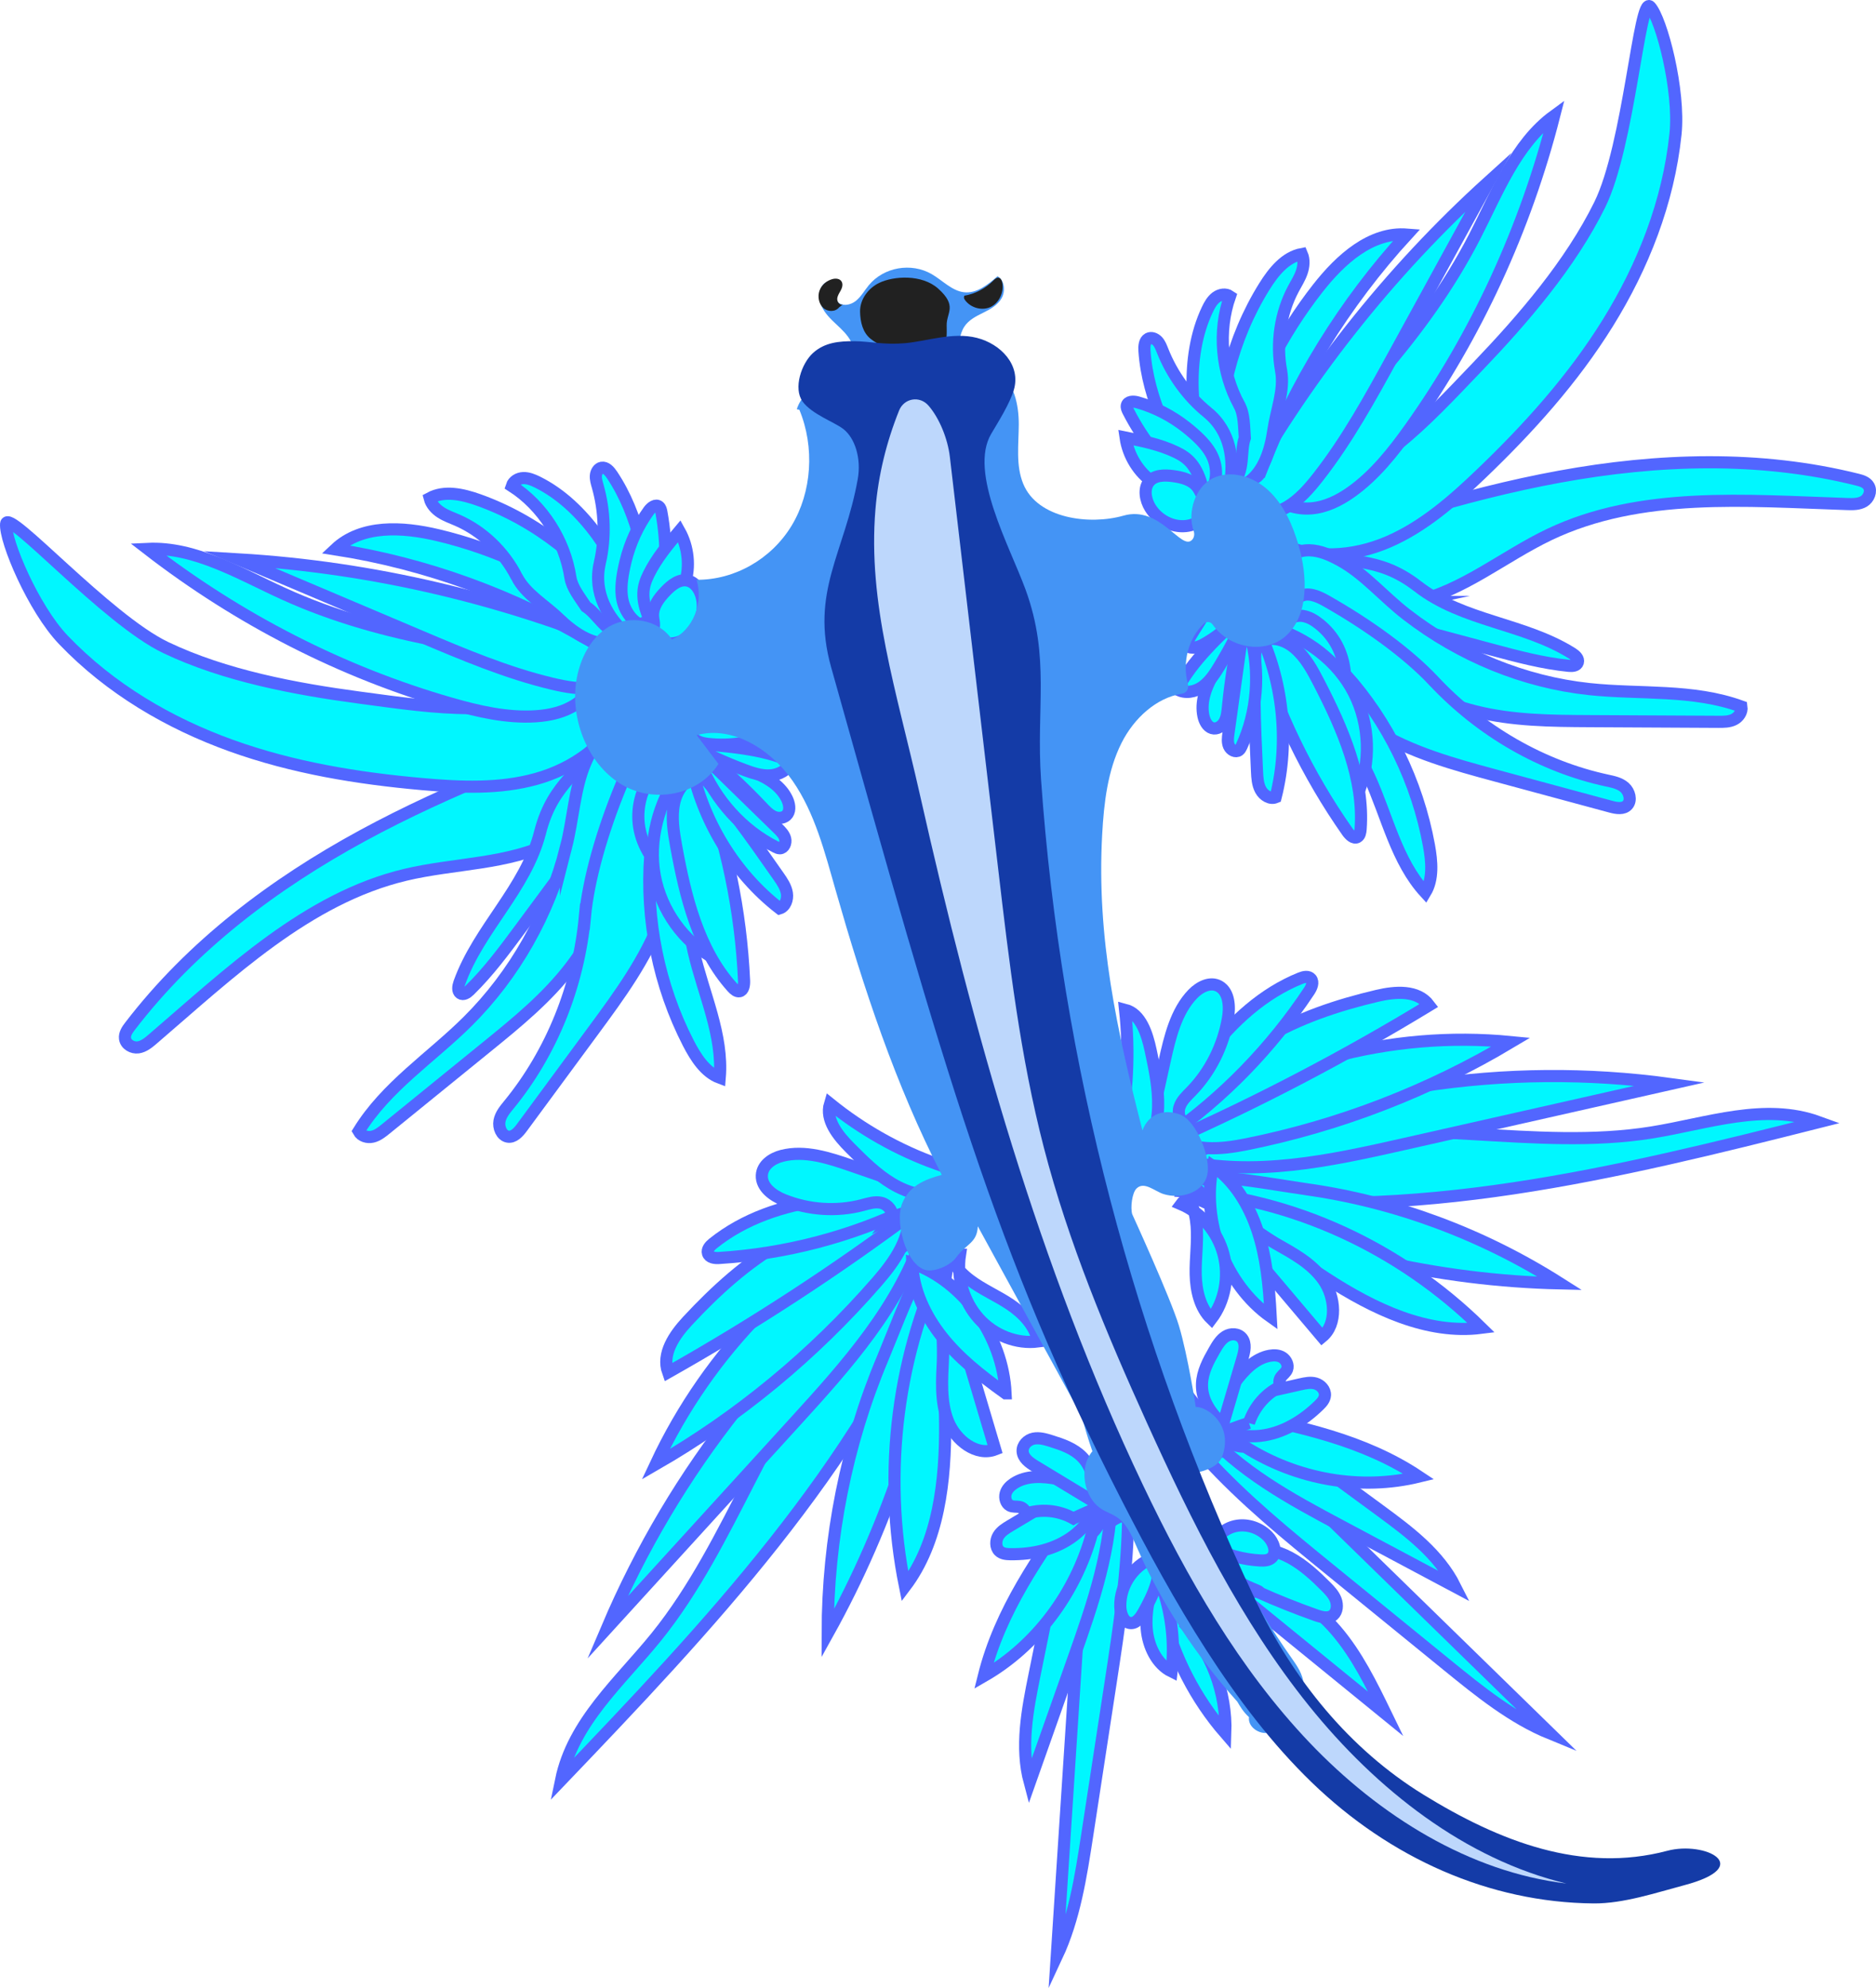 <?xml version="1.0" encoding="UTF-8"?><svg id="Layer_2" xmlns="http://www.w3.org/2000/svg" viewBox="0 0 2382.42 2524.44"><defs><style>.cls-1{fill:#4494f5;}.cls-2{fill:#212121;}.cls-3{fill:#bdd7fc;}.cls-4{fill:#143ba7;}.cls-5{fill:#00f7ff;stroke:#5266ff;stroke-miterlimit:10;stroke-width:15.41px;}</style></defs><g id="Layer_1-2"><path class="cls-5" d="M1432.72,1923.01c-.62,72.2-11.53,143.44-22.4,214.35-9.84,64.12-19.67,128.25-29.51,192.37-8.12,52.93-16.5,106.75-38.78,154.39,9.17-140.88,18.33-281.76,27.5-422.64,1.83-28.11,3.72-56.57,12.09-83.08,8.37-26.51,24.06-51.28,51.1-55.4Z"/><path class="cls-5" d="M1411.42,1889.33c1.52,75.1-23.4,146.68-47.96,216.18-18.59,52.61-37.19,105.22-55.78,157.83-12.03-44.79-2.97-91.84,6.14-136.67,6.34-31.22,12.69-62.45,19.03-93.67,5.47-26.94,11.06-54.22,22.71-78.64,11.65-24.42,30.22-46.09,55.87-65.04Z"/><path class="cls-5" d="M1386.83,1946.82c-21.09,77.04-71.46,143.57-137.45,181.54,20.69-83.04,70.19-153.13,118.66-221.01,9.22-12.92,23.92-27.27,37.84-19.53-.5,23.68-5.86,47.06-19.04,59Z"/><path class="cls-5" d="M1399.35,1873.1c2.52,30.32-13.06,59.72-35.91,77.08-22.85,17.36-51.98,23.83-80.51,23.39-4.91-.08-10.28-.54-13.97-4.12-4.93-4.79-4.62-13.47-1.12-19.26,3.51-5.78,9.36-9.36,15-12.74,20.99-12.55,41.98-25.1,62.97-37.65,16.61-9.93,33.86-20.08,53.52-26.71Z"/><path class="cls-5" d="M1363.11,1928.09c-18.86-10.48-41.49-12.56-61.22-5.62,1.5-4.04-2.97-8.13-7.07-8.87-4.1-.74-8.49.14-12.25-1.82-4.97-2.58-6.96-9.55-5.47-15.09,1.49-5.54,5.66-9.74,10.22-12.78,15.86-10.58,36.42-9.49,55.24-5.95,18.81,3.54,37.85,9.19,56.59,6.53,6.13-.87,13.38-2.23,17.79,2.59,4.53,4.96,2.48,13.67-2.45,17.81-4.93,4.14-11.63,4.96-51.36,23.19Z"/><path class="cls-5" d="M1388.89,1906.76c-24.84-15.04-49.69-30.09-74.53-45.13-7.08-4.29-15.04-9.98-15.66-18.52-.58-8.1,6.36-14.78,13.8-16.29,7.43-1.51,15.15.81,22.52,3.11,28,8.74,59.05,20.03,53.87,76.83Z"/><path class="cls-5" d="M1531.52,1851.45c48.09,52.68,103.11,97.51,157.89,142.11,49.54,40.33,99.08,80.66,148.61,120.99,40.89,33.29,82.56,67.05,130.38,86.61-99.68-97.26-199.36-194.53-299.05-291.79-19.89-19.41-40.06-39.03-63.7-52.71-23.64-13.68-51.53-20.99-74.14-5.21Z"/><path class="cls-5" d="M1524.97,1811.86c48.43,56.3,113.98,91.63,177.9,125.68,48.39,25.77,96.77,51.54,145.16,77.31-20.7-41.32-58.4-69.63-94.67-96.27-25.27-18.56-50.53-37.11-75.8-55.67-21.8-16.01-43.9-32.19-68.58-42.06-24.68-9.86-52.63-12.89-84.01-8.99Z"/><path class="cls-5" d="M1580.98,1837.05c66.34,42,147.29,55.91,220.88,37.95-70-46.7-152.66-63.83-233.09-80.06-15.31-3.09-35.59-3.42-40.72,11.95,15.99,17.07,35.36,30.54,52.93,30.16Z"/><path class="cls-5" d="M1523.14,1791.53c18.15,24.06,49.01,34.85,77.27,31.73,28.26-3.12,53.96-18.62,74.65-38.78,3.56-3.47,7.21-7.55,7.56-12.74.47-6.95-5.49-13.13-11.88-14.94-6.4-1.82-13.06-.38-19.44,1.06-23.72,5.37-47.44,10.73-71.16,16.1-18.77,4.25-38.16,8.78-57,17.58Z"/><path class="cls-5" d="M1586.08,1806.77c6.96-20.83,22.24-38.1,41.33-46.72-3.77-1.93-3.18-8.05-.65-11.44,2.53-3.39,6.34-5.8,7.82-9.86,1.95-5.36-1.18-11.87-5.93-14.91-4.75-3.04-10.59-3.23-15.95-2.3-18.65,3.24-33.05,18.35-44.56,34.04-11.51,15.69-21.78,33.08-37.32,44.17-5.08,3.62-11.32,7.66-11.38,14.27-.06,6.79,7.19,11.78,13.55,11.4,6.36-.38,11.83-4.43,53.09-18.66Z"/><path class="cls-5" d="M1553.05,1809.01c8.35-28.35,16.7-56.69,25.05-85.04,2.38-8.08,4.48-17.81-.7-24.52-4.92-6.37-14.43-6.45-20.9-2.39-6.47,4.06-10.61,11.13-14.51,17.95-14.83,25.9-30.22,55.8,11.06,93.99Z"/><path class="cls-5" d="M1502.67,2059.79c35.35,36.68,55.36,89.5,53.44,141.06-37.69-43.35-65.18-96.62-79.08-153.29,7.85-.48,15.97-.92,23.42,2.07,7.45,2.99,14.07,10.4,2.21,10.16Z"/><path class="cls-5" d="M1476.79,2017.94c11.4,33.53,15.24,69.71,11.1,104.56-18.88-9.28-29.69-31.92-31.59-53.75-1.89-21.83,3.55-43.28,8.95-64.18,2.79.54,5.58,1.07,8.37,1.61,1.01,4.83,2.4,9.49,3.17,11.76Z"/><path class="cls-5" d="M1469.52,1976.53c6.97,24.37-5.33,49.1-17.21,70.52-3.92,7.08-9.64,15.12-17.43,13.89-8.17-1.29-11.9-11.91-12.16-20.66-.84-28.86,19.2-56.14,46.79-63.75Z"/><path class="cls-5" d="M1594.85,2013.59c38.87,1.58,75.19,25.69,101.82,56.76,26.63,31.07,45.06,68.81,63.16,106.05-61.56-50.14-123.12-100.29-184.69-150.43,3.82-8.66,15.98-12.53,19.71-12.38Z"/><path class="cls-5" d="M1597.45,2021.61c24.15,10.78,48.66,20.58,73.47,29.36,7.39,2.62,16.23,4.92,22.16-.13,5.11-4.35,5.73-12.79,3.19-19.43-2.53-6.63-7.53-11.87-12.45-16.8-13.92-13.97-28.58-27.48-45.59-36.65-17.01-9.17-36.75-13.7-54.85-8.85-9.89,2.65-20.18,9.96-20.33,20.89-.15,11.14,10.13,19.42,19.83,23.96,9.71,4.54,20.77,8.09,14.57,7.66Z"/><path class="cls-5" d="M1539.3,1965.22c19.16,9.57,39.98,15.14,60.88,16.28,5.38.29,11.32.07,15.13-3.83,6.8-6.96,1.83-19.78-5.25-26.92-21.15-21.34-58.81-19.01-70.76,14.47Z"/><path class="cls-1" d="M1080.77,433.77c-4.51-8.78-11.84-15.52-18.92-22.14-7.08-6.62-14.27-13.6-18.35-22.61-4.07-9.01-4.28-20.63,1.94-27.73,6.22-7.1,19.51-6.29,23.48,2.77-8.43-1.17-11.92,13.26-5.45,19.3,6.47,6.04,16.72,4.09,23.38-1.25,6.66-5.34,10.98-13.25,16.48-19.92,19.04-23.09,53.97-29.19,80.08-13.98,13.56,7.9,25.38,20.98,40.57,22.85,16.22,1.99,30.46-9.46,42.82-20.28,8.96,4.98,10.27,19.01,5.17,27.95-5.09,8.94-14.4,13.95-23.32,18.37-8.92,4.42-18.33,9.04-23.96,17.6-6.56,9.98-6.67,23.19-9.56,35.06-7.29,29.96-35.29,52.01-64.61,50.88-29.32-1.13-57.2-25.33-64.33-55.84"/><path class="cls-2" d="M1139.78,445.74c-12.01-3.19-24.08-7.46-34.07-15.42-9.99-7.96-13.18-21.22-13.47-34.3-.36-16.1,10.69-30.24,24.29-36.8,18.36-8.85,54.35-11.22,75.04,7.38,24.66,22.16,10.31,30.38,10.66,46.58.24,10.95.37,22.39-4.23,32.02-5.34,11.17-17.13,18.32-29.06,17.62-11.93-.7-23.4-9.21-28.27-20.98"/><path class="cls-2" d="M1065.62,390.32c-4.77,5.93-14.37,5.93-20.12.67-5.75-5.26-7.44-14.56-4.8-21.89,2.64-7.33,9.05-12.6,16.2-14.64,4.18-1.19,9.57-.9,11.91,3.11,2.02,3.46.7,7.9-1.16,11.33-1.86,3.42-4.28,6.77-4.41,10.78-.13,4,3.66,8.47,7.07,6.88"/><path class="cls-2" d="M1224.54,375.51c13.84-2.35,26.85-9.12,36.95-19.22,2-2,4.45-4.29,7.16-3.51,2.61.75,3.85,3.96,4.3,6.79,1.93,12.2-4.37,25.07-14.76,30.12-10.38,5.05-23.97,1.85-31.8-7.48-1.03-1.23-2-2.63-2.23-4.24"/><path class="cls-5" d="M1194.16,1611.55c-105.99,254.51-295.83,454.79-481.66,649.02,15.21-74.15,75.01-125.07,121.06-182.09,96.76-119.8,140.48-282.32,243.31-396.2,32.73-36.25,70.96-66.83,117.28-70.73Z"/><path class="cls-5" d="M1173.76,1562.9c-30.92,95.44-98.38,170.52-164.02,242.52-79.58,87.29-159.16,174.58-238.74,261.88,85.32-200.82,222.53-374.89,402.75-504.4Z"/><path class="cls-5" d="M1153.82,1535.43c4.7,35.35-17.89,66.71-40.21,92.35-80.83,92.85-176.06,171.39-280.95,231.72,67.69-144.85,183.68-262.24,321.17-324.07Z"/><path class="cls-5" d="M1162.23,1537.97c-100.36,75.05-205.21,143.44-313.79,204.67-8.5-23.62,8.25-47.53,24.49-65.04,35.97-38.79,75.43-74.54,120.69-100.36,45.26-25.82,96.74-41.39,148.8-38.34-8.99,1.61-17.99,3.22,19.81-.93Z"/><path class="cls-5" d="M1156.39,1533.76c-76.14,36.76-159.04,58.45-243.38,63.68-5.35.33-12.27-.48-13.94-5.98-1.48-4.89,2.57-9.35,6.33-12.36,39.82-32,89.44-48.36,139.53-55.04,50.09-6.68,101.09-4.2,151.81-1.71-4.77,2.17-11.8-2.37-40.35,11.41Z"/><path class="cls-5" d="M1132.47,1546.21c2.28-8.27-5.25-16.92-13.29-18.81-8.04-1.89-16.16.81-24.04,2.88-32.57,8.56-67.91,6.24-99.92-6.56-13.47-5.39-28.44-16.11-27.73-31.21.63-13.28,13.4-21.67,25.46-24.77,29.13-7.5,59.97,2.66,88.97,12.7,26.29,9.11,52.58,18.22,78.88,27.33,5.32,1.84,11.17,4.14,13.82,9.41,3.84,7.62-1.8,17.18-9.28,19.95-7.48,2.77-15.84.78-32.88,9.09Z"/><path class="cls-5" d="M1198.66,1515.88c-21.81,5.71-45.54-.85-65.57-12.8-20.03-11.95-37.01-28.94-53.77-45.74-15.01-15.06-31.49-35.4-25.29-55.75,40.97,33.1,86.95,59.01,135.42,76.32,9.2,3.29,18.77,6.42,26.27,13.1,7.49,6.67,12.16,17.23-17.06,24.87Z"/><path class="cls-5" d="M1120.86,1725.04c-45.8,108.82-69.73,228.61-69.78,349.32,77.89-139.97,129.43-297.08,150.85-459.78,1.22-9.3.99-21.38-7.19-25.31-9.37-4.49-17.96,6.52-22.6,15.96-22.53,45.83-40.22,93.55-51.27,119.81Z"/><path class="cls-5" d="M1204.69,1586.3c-64.98,128.32-84.96,282.91-55.36,428.35,42.78-56.43,51.6-134.36,50.93-208.07-.66-73.7-9.08-148.7,4.43-220.28Z"/><path class="cls-5" d="M1183.8,1647.35c14.29,22.46,14.91,51.11,13.72,77.75-1.19,26.63-3.48,54.38,6.33,79.31,9.81,24.93,36.64,45.23,59.94,36.11-25.39-85.38-50.78-170.76-76.17-256.14-12.44,17.1-18.14,40.47-3.82,62.97Z"/><path class="cls-5" d="M1277.02,1769.26c-3.36-72.68-53.1-141.99-118.52-165.13,1.02,34.2,16.76,66.94,37.84,93.48,21.08,26.54,47.35,47.77,80.68,71.65Z"/><path class="cls-5" d="M1219.11,1593.32c-4.48,28.61,4.74,59.74,24.03,81.13,19.29,21.4,48.16,32.51,75.23,28.97-3.94-20.22-19.4-36.1-35.97-47.18-16.57-11.08-34.98-18.8-50.93-30.88-15.95-12.08-29.8-30.22-12.36-32.04Z"/><path class="cls-5" d="M1527.79,1516.33c263.5,37.99,526.23-26.93,781.92-91.42-68.62-25.03-141.41,1.75-212.05,13.11-148.42,23.88-304.21-21.74-450.94,10.63-46.7,10.3-91.63,28.45-118.92,67.69Z"/><path class="cls-5" d="M1498.57,1472.85c94.22,22.11,190.78,1.08,283.88-19.94,112.86-25.48,225.73-50.96,338.59-76.43-208.79-28.47-422.68,3.2-622.47,96.37Z"/><path class="cls-5" d="M1486.45,1440.79c26.49,22.58,63.92,18.77,96.53,12.22,118.07-23.7,231.91-67.67,335.87-129.74-153.81-15.06-310.25,27.2-432.4,117.51Z"/><path class="cls-5" d="M1484.16,1449.6c113.65-50.36,224.19-108.19,330.81-173.06-14.91-19.86-43.2-17.38-65.98-12.02-50.47,11.86-100.27,28.42-144.95,55.3-44.68,26.89-84.21,64.64-108.81,112.62,6-7.17,11.99-14.35-11.07,17.16Z"/><path class="cls-5" d="M1483.74,1442.22c69.71-48.7,130.6-111.27,178.75-183.69,3.05-4.59,5.99-11.18,2.36-15.53-3.23-3.86-8.99-2.57-13.41-.8-46.92,18.83-86.13,54.52-117.65,95.67-31.53,41.15-56.03,87.88-80.38,134.35,4.26-3.12,4.2-11.75,30.33-30.01Z"/><path class="cls-5" d="M1506.39,1427.39c-7.96-2.27-11.12-13.48-8.48-21.63,2.63-8.14,9.08-13.98,14.87-19.92,23.95-24.57,40.44-57.26,46.61-92.43,2.6-14.8,1.61-33.72-11.13-40.94-11.2-6.35-24.71.66-33.53,9.79-21.29,22.05-29.03,54.81-35.89,85.87-6.22,28.16-12.44,56.32-18.67,84.49-1.26,5.7-2.42,12.11.51,17.21,4.24,7.38,15,7.33,21.16,2.11,6.16-5.23,8.88-13.7,24.55-24.56Z"/><path class="cls-5" d="M1447.12,1470.58c16.02-16.46,23-41.02,23.63-65.07.64-24.06-4.43-48.03-9.47-71.7-4.52-21.21-12.6-46.47-32.48-51.54,5.78,53.72,3.07,108.17-7.98,160.35-2.1,9.91-4.51,20.07-2.94,30.22,1.57,10.15,7.78,19.8,29.24-2.25Z"/><path class="cls-5" d="M1658.83,1510.09c112.91,15.82,223.43,56.82,322.28,119.58-155.11-3.44-310.55-39.26-454.89-104.83-8.25-3.75-18.02-10.24-16.97-19.57,1.2-10.68,14.68-12.61,24.83-11.83,49.24,3.77,97.51,12.84,124.75,16.66Z"/><path class="cls-5" d="M1501.63,1512.58c138.85,8.87,275.81,71.5,379.47,173.53-68.45,8.75-136.84-23.94-196.83-62.88-59.99-38.94-117.01-85.46-182.64-110.66Z"/><path class="cls-5" d="M1562.48,1525.74c10.95,24.42,34.09,39.88,56.51,52.68,22.42,12.8,46.33,25.2,61.63,46.9,15.3,21.71,17.96,56.18-1.62,72.19-56.69-67.04-113.37-134.08-170.06-201.12,20.47-2.18,42.57,4.89,53.54,29.35Z"/><path class="cls-5" d="M1613.78,1672.21c-57.76-40.8-88.61-121.18-73.52-191.5,27.47,18.7,46.08,49.76,56.84,82.35,10.76,32.59,14.47,67.03,16.68,109.15Z"/><path class="cls-5" d="M1499.88,1529.08c25.75,10.89,46.44,35.3,53.92,63.62,7.48,28.32,1.56,59.82-15.43,82.09-14.5-14.03-19.47-36.07-19.91-56.59-.45-20.52,2.81-40.94,1.21-61.44-1.59-20.5-9.24-42.27-19.79-27.68Z"/><path class="cls-5" d="M702.48,1069.02c-57.67,28.99-125.18,26.9-187.76,41.85-124.29,29.69-222.44,124.12-320.71,208.48-5.53,4.75-11.45,9.65-18.58,10.64-7.13.99-15.65-3.61-16.66-11.25-.76-5.77,2.76-10.93,6.15-15.35,78.95-103.12,183.43-181.32,295.02-242.02,111.59-60.7,230.75-104.81,349.6-148.42-10.7,30.92-21.56,62.16-38.74,89.4-17.18,27.24-40.45,52.65-68.32,66.67Z"/><path class="cls-5" d="M791.99,899.63c-20.45,46.23-64.41,76.44-111.06,89.45-46.65,13.01-96.22,10.88-144.8,6.57-81.96-7.28-164.12-20.65-242.61-48.89-78.49-28.24-153.47-71.93-212.98-134.15-38.3-40.05-74.63-126.17-72.76-147.45,1.79-20.33,127.45,121.26,202.74,157.16,75.29,35.9,164.64,52.59,245.8,63.47,101.37,13.58,184.61,27.09,277.2-14.67,9.96-4.49,20.46-9.6,31.32-7.71,10.86,1.9,21.03,14.53,27.16,36.23Z"/><path class="cls-5" d="M764.57,841.73c-136.94-14.43-276.46-29.54-404.13-87.62-56.22-25.58-112.72-59.99-172.97-57.11,115.86,89.67,246.87,156.56,384.08,196.11,35.65,10.28,72.3,18.78,108.78,16.44,36.48-2.34,73.18-16.69,84.24-67.82Z"/><path class="cls-5" d="M799.73,826.65c-159-66.79-327.36-106.25-496.38-116.35,76.47,32.41,152.93,64.81,229.4,97.22,55.17,23.38,110.63,46.85,168.31,60.63,17.85,4.26,36.23,7.59,54.13,4.93,17.9-2.66,35.47-12.14,44.55-46.42Z"/><path class="cls-5" d="M754.47,816.79c-102.03-60.76-214.14-101.44-328.72-119.26,33.65-31.7,85.41-28.59,130.3-17.93,71.21,16.91,139.77,48.44,200.73,92.32,9.55,6.87,19.73,15.4,21.51,27.39,1.78,11.99-11.84,24.63-23.82,17.49Z"/><path class="cls-5" d="M656.25,732.53c-16.46-32.18-43.74-58.19-75.53-72.01-7.01-3.05-14.28-5.56-20.79-9.74-6.51-4.18-12.33-10.39-14.29-18.15,18.73-10.17,41.83-5.02,62.24,2.26,72.11,25.73,136.92,76.17,182.22,141.8,4.87,7.06,9.76,15.34,8.32,23.77-1.88,10.96-13.59,16.46-24.1,16.95-24.04,1.14-46.51-14.39-64.67-31.91-18.16-17.52-42.11-30.89-53.41-52.98Z"/><path class="cls-5" d="M724.41,733.39c-7.32-47.36-35.46-91.3-74.46-116.27,1.98-6.24,8.38-9.83,14.61-10.04,6.23-.22,12.34,2.31,18.07,5.15,30.09,14.91,55.55,39.48,75.93,67.52,20.38,28.04,35.99,59.57,50.11,91.55,2.9,6.57,5.82,13.76,4.42,20.72-2.01,10.04-12.83,15.67-22.5,14.34-9.67-1.34-18.13-7.96-25.22-15.28-7.08-7.33-13.36-15.63-21.26-20.74-7.99-12.08-17.73-24.16-19.7-36.93Z"/><path class="cls-5" d="M761.74,714.89c7.28-31.63,6.35-65.63-2.66-97.34-1.26-4.45-2.7-9.01-2.34-13.59.36-4.58,3.07-9.24,7.32-10,5.34-.96,9.94,4.24,13.14,9.03,34.42,51.39,44.61,115.64,53.82,177.3,1.79,12.01,2.39,26.96-7.3,32.93-8.93,5.51-20.53-.76-28.64-8.09-22.64-20.45-42.15-51.94-33.34-90.26Z"/><path class="cls-5" d="M794.4,712.94c5.67-23.3,15.72-45.24,29.39-64.18,3.19-4.41,8.94-8.97,13.14-5.36,1.91,1.65,2.54,4.41,3.01,6.95,7.41,40.17,6.76,81.72-1.92,121.03-2.02,9.13-5.46,19.34-13.77,22.4-9.6,3.53-19.89-4.7-25.99-13.7-10.55-15.56-11.91-34.03-3.86-67.13Z"/><path class="cls-5" d="M825.63,788.03c20.35-7.42,36.94-24.99,44.01-46.61,7.07-21.62,4.5-46.88-6.83-67.03-14.41,17.11-28.97,34.43-39.01,54.84-6.95,14.12-11.62,29.56,1.83,58.8Z"/><path class="cls-5" d="M825.39,801.98c3.24-.81,5-4.64,5.14-8.2.14-3.56-.88-7.1-1.15-10.67-.96-12.59,7.3-23.38,15.59-32.08,7.78-8.16,17.88-16.34,28.78-13.67,10.81,2.65,17.34,15.22,18.49,26.92,1.81,18.39-6.75,37.14-21.3,46.62-14.55,9.48-34.39,9.25-45.56-8.92Z"/><path class="cls-5" d="M685.8,1057.23c-18.19,71.41-77.69,121.82-102.43,190.76-1.6,4.47-2.58,10.61,1.28,13.3,3.74,2.61,8.4-.57,11.59-3.69,24.12-23.55,44.49-51.06,64.75-78.45,44.87-60.64,89.74-121.29,134.61-181.93,4.4-5.95,8.89-12.07,10.95-19.37,2.06-7.3,1.21-16.14-4-21.66-6.53-6.91-17.05-6.31-25.74-3.89-20.92,5.82-39.37,19.14-53.96,35.86-14.59,16.72-28.53,35.64-37.04,69.06Z"/><path class="cls-5" d="M718.69,1076.35c-21.6,84.4-65.26,161.57-124.89,220.75-46.62,46.26-103.42,82.6-138.36,139.45,3.4,6.19,11.19,8.34,17.63,6.85,6.44-1.49,11.84-5.82,17.04-10.04,42.7-34.69,85.41-69.38,128.11-104.06,38.06-30.92,76.49-62.21,106.67-101.75,47.47-62.19,71.67-140.82,93.75-218,4.17-14.56,8.34-29.56,7.14-44.92-1.19-15.35-8.97-31.36-22.41-37.45-12.44-5.64-27.08-1.53-37.37,7.18-10.29,8.71-16.95,21.33-22.45,34.1-14.25,33.06-15.36,70.77-24.86,107.9Z"/><path class="cls-5" d="M742.8,1163.99c-8.29,88.28-42.4,172.72-96.44,238.76-5.07,6.2-10.51,12.63-12.05,20.77-1.54,8.14,2.64,18.35,10.42,19.79,7.52,1.4,13.64-5.51,18.25-11.77,30.26-41.06,60.51-82.12,90.77-123.18,32.89-44.63,66.19-90.02,86.02-142.96,19.83-52.93,24.76-115.35.79-167.88-5.75-12.6-15.93-26.07-28.82-24.75-11.62,1.19-18.48,13.71-23.14,24.99-23.75,57.52-41.32,118.63-45.79,166.24Z"/><path class="cls-5" d="M825.8,1086.07c-6.18,81.45,10.86,165.54,48.33,238.45,9.41,18.3,21.5,37.17,39.92,44.05,4.61-54.26-20.79-106.69-33.1-160.18-13.84-60.15-11.1-122.48-17.02-183.83-1.43-14.8-5.78-32.73-19.26-36.95-7.59-2.37-15.86.93-21.3,6.73-5.45,5.81-8.45,13.76-10.33,21.79-5.13,21.93-2.55,46.06,12.75,69.93Z"/><path class="cls-5" d="M862.85,981.26c-7.58,79.3,41.83,155.39,43.86,235.41-38.23-20.31-67.05-60.46-75.2-104.78-8.15-44.32,4.56-91.7,31.34-130.63Z"/><path class="cls-5" d="M891.09,986.08c31.57,82.73,49.86,170.77,53.83,259.06.25,5.49-.68,12.59-5.72,13.58-3.52.69-6.78-2.28-9.31-5.09-43.04-47.79-59.55-115.01-71.21-179.32-3.27-18.05-6.29-36.73-2.57-54.43,3.72-17.7,15.86-34.36,34.97-33.8Z"/><path class="cls-5" d="M877.44,968.93c14.34,72.89,55.46,140.33,112.55,184.58,7.19-2.13,10.58-11.39,9.29-19.33-1.28-7.94-5.99-14.82-10.55-21.36-34.09-48.82-68.42-97.93-111.29-143.89Z"/><path class="cls-5" d="M890.11,970.79c18.31,45.34,52.85,83.46,94.77,104.62,1.79.91,3.68,1.8,5.64,1.75,5.06-.13,7.94-6.74,6.65-12-1.29-5.26-5.28-9.29-9.07-12.99-24.8-24.18-49.6-48.37-74.4-72.55-4.43-4.32-9.12-8.8-14.89-10.38-5.77-1.58-12.86.89-8.69,1.55Z"/><path class="cls-5" d="M893.69,955.8c26.01,21.32,50.76,44.4,74.06,69.05,4.56,4.82,9.25,9.84,15.19,12.36,5.94,2.51,13.53,1.77,17.21-3.57,3.69-5.36,2.21-13.15-.73-19.25-7.61-15.77-23.03-25.67-38.5-32.12-15.47-6.45-31.86-10.41-67.23-26.46Z"/><path class="cls-5" d="M869.98,943.2c24.21,13.24,49.22,24.71,74.81,34.31,10.76,4.04,21.94,7.79,33.2,7.11,11.25-.68,22.72-6.7,27.13-17.61-36.68-16.22-77.96-19.47-135.14-23.81Z"/><path class="cls-5" d="M961.86,931.52c-2.27,7.65-10.79,10.52-18.26,11.8-14.71,2.52-29.79,2.95-44.73,1.29-8.94-.99-19.61-4.33-22.16-13.56-1.4-5.08.36-10.65,3.71-14.37,3.36-3.72,8.1-5.75,12.93-6.62,13.06-2.33,26.31,3.24,39.03,7.9,12.72,4.66,26.94,8.46,29.48,13.55Z"/><path class="cls-5" d="M1794.65,764.44c62.88-13.63,114.65-57.9,172.88-85.67,115.64-55.15,250-42.94,378.35-38.71,7.23.24,14.84.35,21.05-3.37,6.2-3.72,10.11-12.71,6.27-19.36-2.9-5.01-8.8-6.84-14.14-8.18-124.55-31.17-254.04-26.63-378.51-3.87-124.47,22.77-244.83,63.35-364.63,104.14,27.16,17.54,54.62,35.23,84.64,45.78,30.01,10.55,63.7,15.83,94.1,9.24Z"/><path class="cls-5" d="M1621.63,687.88c44.1,23.41,96.95,19.39,141.48.15,44.54-19.24,82.18-52.2,117.74-86.27,59.97-57.46,116.42-119.84,160.96-191.59,44.54-71.75,76.97-153.41,85.99-239.87,5.81-55.64-17.86-146.24-32.23-161.78-13.73-14.84-26.61,175.73-63.99,251.47-37.39,75.74-97.46,145.27-154.63,205.06-71.41,74.68-128.61,137.85-226.67,163.49-10.55,2.76-21.89,5.37-29.28,13.72-7.38,8.35-7.71,24.69.63,45.61Z"/><path class="cls-5" d="M1608.07,625.08c98.84-97.8,199.28-197.76,264.37-324.01,28.66-55.59,52.18-118.31,101.27-154.08-36.66,143.6-99.03,278.87-182.85,396.58-21.78,30.58-45.41,60.4-75.49,81.6-30.08,21.2-67.62,33.09-107.3-.09Z"/><path class="cls-5" d="M1571.3,635.43c84.42-152.86,192.76-290.17,319.43-404.82-40.43,73.74-80.85,147.48-121.28,221.22-29.17,53.2-58.5,106.66-95.47,153.9-11.44,14.62-23.86,28.84-39.54,38.05-15.68,9.21-35.23,12.86-63.14-8.34Z"/><path class="cls-5" d="M1600.88,599.12c43.32-112.16,106.73-214.9,185.94-301.25-45.65-3.66-84.43,31.46-113.24,68.18-45.7,58.25-80.44,126.3-101.73,199.27-3.33,11.43-6.17,24.56-.3,35.1,5.87,10.54,24.24,11.87,29.32-1.3Z"/><path class="cls-5" d="M1626.96,470.9c-6.57-35.67-.91-73.33,15.67-104.26,3.66-6.83,7.85-13.38,10.43-20.78,2.58-7.39,3.39-15.95.22-23.28-20.88,3.84-35.91,22.47-47.52,41.08-41.05,65.74-61.39,146.29-57.18,226.46.45,8.62,1.63,18.22,7.87,23.93,8.12,7.43,20.66,4.35,29.21-1.89,19.58-14.29,27.81-40.67,31.46-65.9,3.65-25.24,14.35-50.86,9.84-75.34Z"/><path class="cls-5" d="M1573.94,514.61c-22.96-41.82-27.5-94.11-11.99-138.36-5.33-3.65-12.54-2.43-17.57,1.34-5.03,3.77-8.29,9.6-11.07,15.46-14.6,30.71-19.71,66.09-18.72,100.99.99,34.9,7.85,69.52,16.14,103.56,1.7,6.99,3.77,14.48,9.09,19.07,7.67,6.62,19.58,4.21,26.37-2.94,6.79-7.16,9.42-17.7,10.54-27.93,1.12-10.23,1.02-20.72,4.12-29.72-1.04-14.54-.72-30.18-6.91-41.46Z"/><path class="cls-5" d="M1533.39,523.65c-24.9-20.26-44.78-47.55-56.92-78.15-1.71-4.3-3.34-8.78-6.4-12.15-3.06-3.37-8.02-5.31-11.81-3.23-4.77,2.62-5.23,9.61-4.85,15.4,4.11,62.11,35.07,119.01,65.21,173.27,5.87,10.56,14.46,22.69,25.7,21.26,10.36-1.31,15.67-13.55,17.6-24.44,5.39-30.36,1.62-67.42-28.53-91.96Z"/><path class="cls-5" d="M1506.55,542.74c-18.58-14.73-39.78-25.62-62-31.86-5.18-1.45-12.46-1.4-13.57,4.09-.5,2.5.68,5.06,1.85,7.36,18.53,36.24,44.24,68.47,74.88,93.87,7.12,5.9,16.02,11.75,24.4,8.9,9.68-3.29,12.78-16.25,12.11-27.18-1.15-18.89-11.27-34.25-37.67-55.18Z"/><path class="cls-5" d="M1527.54,621.44c-20.49,7.02-44.17,3.69-62.84-8.83-18.67-12.52-31.96-33.99-35.27-56.97,21.69,4.34,43.63,8.76,63.9,18.45,14.02,6.71,27.06,15.89,34.21,47.35Z"/><path class="cls-5" d="M1536.19,632.25c-3.04,1.41-6.74-.49-9.01-3.2-2.27-2.71-3.61-6.14-5.57-9.11-6.88-10.5-19.91-13.76-31.7-15.36-11.06-1.5-23.95-1.54-30.9,7.44-6.89,8.91-4.39,22.91,1.79,32.83,9.72,15.59,27.82,24.91,45,23.17,17.18-1.74,32.63-14.45,30.38-35.77Z"/><path class="cls-5" d="M1800.61,744.64c57.58,44.62,134.89,46.65,196.13,85.19,3.97,2.5,8.46,6.71,7.06,11.26-1.35,4.41-6.95,4.86-11.34,4.42-33.23-3.27-65.91-12.02-98.43-20.75-72.02-19.31-144.03-38.63-216.05-57.94-7.06-1.89-14.3-3.87-20.35-8.3-6.05-4.43-10.73-11.92-9.99-19.54.93-9.55,9.58-15.72,17.87-19.31,19.96-8.64,42.53-9.82,64.14-5.9,21.6,3.92,44.02,9.99,70.97,30.87Z"/><path class="cls-5" d="M1786.36,780.44c68.14,52.67,149.23,85.73,231.95,94.57,64.67,6.91,131.33-.41,193.24,22.19,1.08,7.01-3.74,13.62-9.7,16.51-5.96,2.89-12.83,2.91-19.47,2.87-54.58-.29-109.16-.58-163.74-.86-48.65-.26-97.8-.58-145.5-12.59-75-18.89-141.68-65.38-205.82-112.07-12.1-8.81-24.47-17.96-32.84-30.78-8.37-12.82-11.96-30.3-5.1-43.57,6.35-12.29,20.35-18.3,33.71-17.95,13.37.35,26.25,6.06,38.31,12.61,31.24,16.98,54.97,45.9,84.95,69.07Z"/><path class="cls-5" d="M1820.54,864.51c60.04,64.12,138.03,108.92,220.52,126.68,7.74,1.67,15.91,3.29,22.06,8.71,6.14,5.42,9.05,16.08,3.81,22.13-5.06,5.84-14.06,4.28-21.47,2.28-48.66-13.15-97.33-26.31-145.99-39.46-52.9-14.3-106.58-28.93-154.25-58-47.67-29.07-89.38-74.99-102.4-131.4-3.12-13.53-3.29-30.54,7.63-37.65,9.85-6.4,22.83-.9,33.32,5.02,53.53,30.2,104.39,67.11,136.76,101.69Z"/><path class="cls-5" d="M1708.1,855.7c54.24,60.08,91.83,136.91,106.59,217.85,3.71,20.32,5.65,42.78-4.66,59.82-36.52-39.72-48.35-96.94-71.11-146.73-25.59-56-65.54-103.23-98.08-155.16-7.85-12.53-15.31-29.36-7.27-41.19,4.52-6.65,13.02-9.28,20.82-8.16,7.8,1.12,14.98,5.47,21.33,10.6,17.32,14,29.93,34.58,32.38,62.99Z"/><path class="cls-5" d="M1615.45,796.76c54.04,57.51,61.35,148.49,108.27,212.63,17.72-40.1,16.02-89.83-4.45-129.8-20.47-39.97-59.18-69.16-103.82-82.84Z"/><path class="cls-5" d="M1596.19,818.36c25.36,84.92,64.36,165.65,114.77,237.51,3.13,4.47,8.17,9.46,12.72,7.06,3.18-1.68,3.94-6.07,4.23-9.87,4.84-64.72-22.94-127.95-52.77-185.84-8.37-16.25-17.32-32.83-30.98-44.38-13.66-11.56-33.3-16.98-47.97-4.47Z"/><path class="cls-5" d="M1596.51,796.28c32.93,66.32,41.51,145.26,23.49,216.07-6.94,2.87-15.21-2.27-19.02-9.32-3.81-7.05-4.28-15.43-4.66-23.44-2.82-59.88-5.63-120.13.2-183.31Z"/><path class="cls-5" d="M1587.68,805.74c13.1,47.18,9.08,98.93-11.02,142.03-.86,1.84-1.8,3.74-3.37,4.93-4.05,3.09-10.32-.28-12.5-5.23-2.18-4.95-1.49-10.63-.75-15.94,4.82-34.66,9.64-69.32,14.47-103.97.86-6.19,1.83-12.67,5.41-17.55,3.57-4.88,10.64-7.42,7.77-4.27Z"/><path class="cls-5" d="M1575.79,796.23c-7.51,33.17-12.96,66.93-16.32,101.01-.66,6.67-1.3,13.57-4.44,19.3-3.14,5.73-9.56,9.93-15.68,8.06-6.15-1.88-9.71-8.94-11.1-15.58-3.58-17.19,2.53-34.71,10.77-49.55,8.24-14.84,18.72-28.29,36.77-63.24Z"/><path class="cls-5" d="M1586.77,771.35c-10.99,25.68-23.69,50.49-37.97,74.19-6.01,9.97-12.52,19.98-21.77,26.55-9.25,6.57-21.91,9.08-31.99,3.29,18.99-35.9,49.44-64.52,91.74-104.03Z"/><path class="cls-5" d="M1507.51,820.19c6.42,4.58,14.86,1.45,21.5-2.26,13.08-7.31,25.19-16.49,35.93-27.23,6.42-6.43,12.79-15.78,9.19-24.65-1.98-4.87-6.74-8.14-11.63-8.94-4.89-.8-9.85.6-14.17,2.97-11.67,6.41-18.71,19.16-25.87,30.85-7.16,11.7-16.04,23.65-14.94,29.26Z"/><path class="cls-1" d="M1015.15,520.34c19.71,47.54,15.91,104.62-9.81,147.12-25.72,42.51-72.59,69.18-120.81,68.76,9.44,29.27-4.91,64.13-31.17,75.75-17.58-25.94-54.53-31.29-80.01-16.19-25.48,15.1-39.79,46.15-42.48,77.4-4.15,48.24,19.11,100.3,59.83,123.74,40.71,23.44,96.58,12.83,121.69-26.86l-27.68-36.52c44.98-12.35,93.76,17.44,122,58.21,28.24,40.77,40.78,90.71,54.55,138.84,35.68,124.67,75.67,246.38,134.68,361.29-22.43,6.05-41.8,14.32-50.45,36.82-9.71,25.24,7.4,86.55,36.33,84.6,10.9-.74,25.78-7.42,32.38-16.49,12.65-17.38,26.58-18.11,27.59-39.6l131.89,241.22c4.1,14.64,8.21,29.28,13.63,44.44-17.68,20.71-11.37,59.18,12.08,73.65,6.46,3.99,13.76,6.29,19.98,10.7,12.1,8.58,18.36,23.65,24.45,37.66,31.37,72.1,75.72,138.13,127.47,195.91,3.8,6.47,7.59,12.94,14.87,19.74-1.65,12.64,13.37,22.37,25.04,19.62,11.67-2.75,19.98-13.12,27.45-22.92,8.57-11.25,17.6-23.93,16.8-38.65-.68-12.53-8.37-23.44-15.55-33.63-50.68-71.89-91.87-151.19-121.91-234.72,12.28-2.11,29.42-8.09,33.96-20.32,14.78-39.77-17.92-63.64-33.41-63.33,0,0-9.85-64.67-21.29-102.88-10.5-35.08-59.38-141.87-59.38-141.87-2.43-8.13-.29-27.01,5.46-32.63,9.82-9.61,23.18,3.66,34.51,7.14,20.94,6.43,48.77-1.09,54.95-22.9,6.18-21.81-13.13-69.68-33.57-77.85-20.44-8.17-40.54-1.32-48.36,19.84-32.42-126.71-58.37-244.6-51.15-375.7,2.21-40.15,6.91-81.16,24.53-116.21,15.82-31.47,44.07-57.48,77.07-62.71,5.37-.85,8.89-6.43,7.32-12.05-7.6-27.3.62-58.74,20.33-76.94,3.31-3.06,8.48-2.48,11.16,1.4,21.22,30.76,68.54,38.21,94.49,12.82,27.51-26.9,25.84-74.39,14.58-113.38-7.55-26.14-19.07-52.13-38.63-70.17-19.56-18.04-48.55-26.35-71.16-14.7-21.32,10.99-31.92,42.48-23.47,66.65,1.37,3.91.6,8.38-2.14,11.19-13.81,14.18-40.29-44.17-86.96-30.85-43.08,12.29-109.18,4.02-127.39-40.41-9.6-23.42-5.78-49.76-5.65-74.99.13-25.23-5.91-54.28-26.76-67.05-13.92-8.52-30.81-7.42-46.54-6.06-42.88,3.71-85.77,7.42-128.65,11.13-31.74,2.75-69.77,10.39-79.96,42.25"/><path class="cls-4" d="M1089.34,608.1c-16.62,93.85-60.72,143.32-33.87,239.08,144.73,516.13,207.5,742.82,369.56,1058.97,64.35,125.54,140.96,260.61,240.66,357.03,99.7,96.42,225.58,152.64,358.06,153.83,37.93.34,79.18-13.58,115.09-23.1,90.86-24.09,26.37-56.41-21.39-43.75-108.67,28.81-213.01-11.65-310.01-71.44-93.54-57.65-165.36-145.73-213.81-248.43-153.39-325.16-246.28-680.87-271.51-1039.73-6.45-91.74,11.89-155.45-19.74-241.95-20.17-55.15-72.44-148.91-43.6-197.72,9.05-15.32,23.72-38.53,28.78-55.91,9.13-31.36-16.53-58.24-47.05-65.97-30.51-7.73-64.12,4.42-91.27,6.77-27.15,2.34-44.45-2.38-64.08-2.54-19.63-.15-37.82,1.59-52.57,14.87-14.75,13.28-25.48,44.95-13.32,61.78,11.5,15.91,40.15,26.08,51.35,34.59,15.47,11.75,23.24,38.04,18.71,63.62Z"/><path class="cls-3" d="M1141.78,521.33c-15.92,39.64-26.36,81.77-29.98,125.1-10.06,120.18,26.52,230.01,56.32,362.15,67.72,300.31,151.1,599.32,283.04,876.45,56.43,118.52,122.55,233.94,211.71,327.57,89.15,93.62,203.59,164.49,326.41,179.15-128.06-30.69-240.87-118.75-327.08-225.9-86.21-107.15-148.54-233.07-205.91-359.69-51.23-113.06-99.35-228.28-130.59-348.72-30.13-116.16-44.18-235.71-58.14-354.75-20.43-174.16-40.85-348.32-61.28-522.49-2.7-23.03-13.19-48.98-27.05-65.05-11.25-13.05-31.09-9.64-37.45,6.18h0Z"/></g></svg>